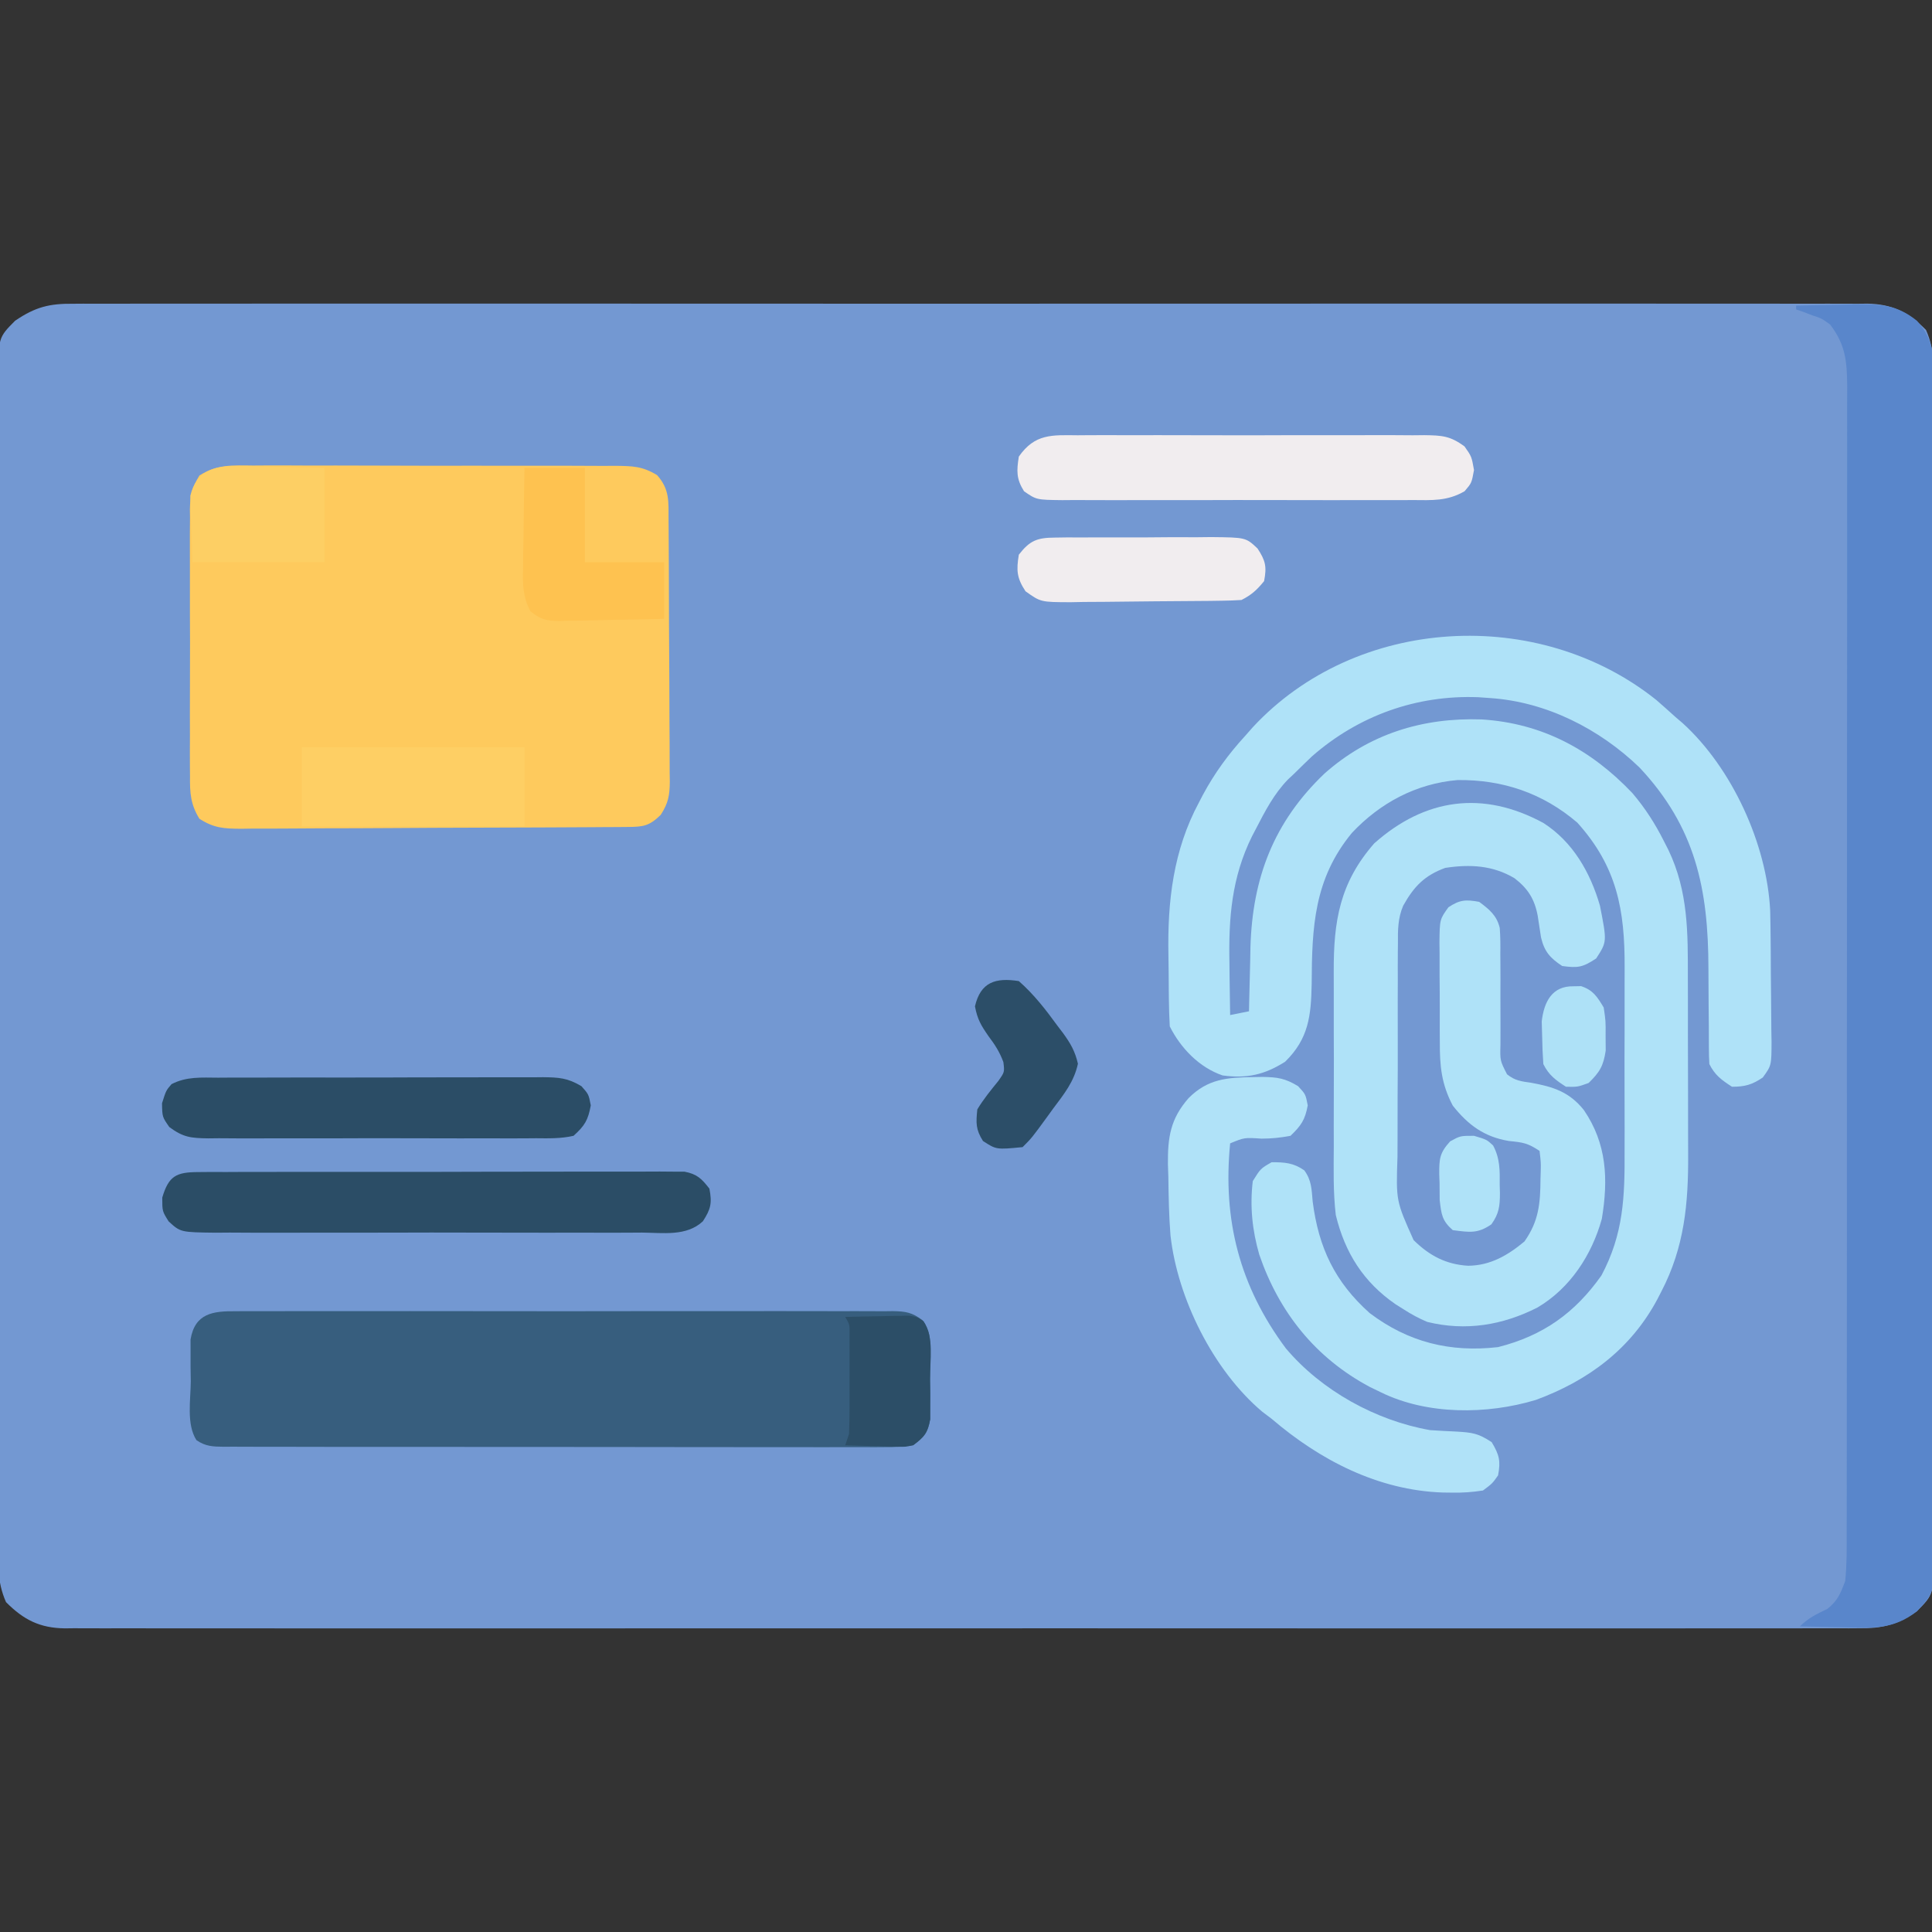 <?xml version="1.0" encoding="UTF-8"?>
<svg version="1.1" xmlns="http://www.w3.org/2000/svg" width="512" height="512">
<rect width="100%" height="100%" fill="#333333" stroke="none"/>
<path d="M0 0 C0.833 -0.006 1.667 -0.012 2.525 -0.018 C5.318 -0.032 8.11 -0.018 10.903 -0.005 C12.925 -0.009 14.947 -0.016 16.969 -0.023 C22.527 -0.04 28.084 -0.032 33.642 -0.02 C39.635 -0.01 45.628 -0.024 51.621 -0.035 C62.684 -0.052 73.746 -0.051 84.808 -0.04 C95.028 -0.03 105.247 -0.027 115.466 -0.032 C116.144 -0.032 116.822 -0.033 117.52 -0.033 C120.272 -0.034 123.023 -0.035 125.775 -0.037 C151.587 -0.049 177.399 -0.038 203.211 -0.016 C226.144 0.003 249.078 0.001 272.012 -0.018 C297.776 -0.04 323.541 -0.048 349.306 -0.036 C352.052 -0.034 354.799 -0.033 357.545 -0.032 C358.221 -0.032 358.897 -0.031 359.594 -0.031 C369.807 -0.026 380.02 -0.032 390.234 -0.042 C401.846 -0.053 413.458 -0.05 425.071 -0.029 C430.998 -0.018 436.925 -0.014 442.852 -0.027 C448.275 -0.039 453.698 -0.033 459.121 -0.011 C461.085 -0.007 463.049 -0.009 465.013 -0.019 C467.68 -0.031 470.345 -0.019 473.011 0 C474.16 -0.014 474.16 -0.014 475.332 -0.028 C481.908 0.064 486.209 2.189 490.911 6.928 C493.372 12.447 493.056 17.735 493.014 23.713 C493.018 25.075 493.025 26.437 493.033 27.799 C493.049 31.536 493.041 35.273 493.029 39.011 C493.02 43.044 493.034 47.077 493.045 51.109 C493.062 59.007 493.058 66.905 493.047 74.803 C493.038 81.222 493.037 87.64 493.041 94.059 C493.042 94.972 493.042 95.886 493.043 96.827 C493.044 98.682 493.045 100.537 493.047 102.393 C493.058 119.793 493.045 137.193 493.024 154.593 C493.006 169.525 493.009 184.457 493.027 199.389 C493.049 216.727 493.057 234.064 493.045 251.402 C493.043 253.251 493.042 255.099 493.041 256.948 C493.04 257.857 493.04 258.767 493.039 259.704 C493.036 266.115 493.041 272.526 493.051 278.938 C493.062 286.75 493.059 294.563 493.038 302.375 C493.027 306.362 493.023 310.348 493.036 314.335 C493.048 317.984 493.042 321.633 493.02 325.282 C493.014 327.228 493.027 329.174 493.041 331.12 C492.942 342.032 492.942 342.032 488.506 346.503 C483.141 350.149 479.427 351.085 473.011 351.007 C471.761 351.015 471.761 351.015 470.486 351.024 C467.693 351.039 464.902 351.025 462.109 351.011 C460.087 351.016 458.064 351.022 456.042 351.03 C450.485 351.047 444.927 351.039 439.37 351.026 C433.377 351.017 427.383 351.031 421.39 351.042 C410.328 351.059 399.266 351.057 388.203 351.047 C377.984 351.036 367.764 351.034 357.545 351.039 C356.528 351.039 356.528 351.039 355.491 351.04 C352.74 351.041 349.988 351.042 347.237 351.043 C321.425 351.056 295.613 351.045 269.801 351.023 C246.867 351.004 223.934 351.006 201 351.025 C175.235 351.046 149.47 351.055 123.706 351.042 C120.959 351.041 118.213 351.04 115.466 351.039 C114.79 351.038 114.114 351.038 113.417 351.038 C103.204 351.033 92.991 351.038 82.778 351.049 C71.165 351.06 59.553 351.057 47.94 351.035 C42.014 351.025 36.087 351.021 30.16 351.034 C24.737 351.046 19.314 351.039 13.891 351.018 C11.926 351.014 9.962 351.016 7.998 351.026 C5.332 351.038 2.666 351.025 0 351.007 C-0.766 351.016 -1.531 351.025 -2.32 351.035 C-8.897 350.943 -13.198 348.818 -17.9 344.079 C-20.361 338.56 -20.044 333.271 -20.002 327.294 C-20.007 325.932 -20.013 324.57 -20.021 323.208 C-20.038 319.47 -20.03 315.733 -20.017 311.996 C-20.008 307.963 -20.022 303.93 -20.033 299.897 C-20.051 291.999 -20.047 284.101 -20.035 276.203 C-20.026 269.785 -20.025 263.366 -20.03 256.948 C-20.03 256.034 -20.031 255.121 -20.031 254.18 C-20.033 252.325 -20.034 250.469 -20.035 248.614 C-20.047 231.214 -20.034 213.814 -20.012 196.414 C-19.994 181.482 -19.997 166.55 -20.016 151.618 C-20.037 134.28 -20.046 116.942 -20.033 99.605 C-20.032 97.756 -20.031 95.908 -20.03 94.059 C-20.029 93.15 -20.028 92.24 -20.028 91.303 C-20.024 84.892 -20.03 78.48 -20.039 72.069 C-20.051 64.256 -20.048 56.444 -20.026 48.631 C-20.016 44.645 -20.012 40.658 -20.025 36.672 C-20.037 33.022 -20.03 29.374 -20.009 25.724 C-20.002 23.779 -20.016 21.833 -20.029 19.887 C-19.931 8.974 -19.931 8.974 -15.494 4.503 C-10.129 0.857 -6.416 -0.078 0 0 Z " fill="#7398D2" transform="translate(19.494,80.497)"/>
<path d="M0 0 C1.114 -0.007 2.229 -0.014 3.377 -0.022 C7.06 -0.039 10.741 -0.019 14.424 0.002 C16.983 0.001 19.542 -0.001 22.101 -0.005 C27.465 -0.008 32.828 0.006 38.191 0.034 C44.386 0.066 50.58 0.066 56.774 0.049 C62.741 0.033 68.708 0.04 74.674 0.057 C77.21 0.062 79.746 0.062 82.282 0.055 C85.825 0.05 89.367 0.07 92.91 0.098 C94.484 0.088 94.484 0.088 96.09 0.078 C100.564 0.137 103.203 0.172 107.083 2.539 C110.452 6.303 110.115 9.566 110.132 14.398 C110.139 15.2 110.145 16.002 110.152 16.828 C110.172 19.487 110.183 22.147 110.193 24.807 C110.197 25.715 110.202 26.622 110.206 27.557 C110.227 32.361 110.241 37.165 110.25 41.969 C110.261 46.932 110.296 51.895 110.335 56.859 C110.362 60.674 110.37 64.488 110.374 68.303 C110.378 70.133 110.39 71.963 110.409 73.792 C110.433 76.354 110.432 78.914 110.425 81.476 C110.438 82.231 110.451 82.986 110.464 83.764 C110.428 87.437 110.064 89.463 108.051 92.578 C105.054 95.513 103.459 95.758 99.382 95.785 C98.419 95.794 97.456 95.802 96.464 95.811 C94.873 95.817 94.873 95.817 93.251 95.824 C92.137 95.832 91.023 95.84 89.875 95.849 C86.177 95.874 82.478 95.89 78.779 95.905 C76.888 95.913 76.888 95.913 74.959 95.921 C69.662 95.942 64.365 95.961 59.067 95.972 C51.477 95.989 43.886 96.022 36.296 96.079 C30.315 96.122 24.334 96.138 18.353 96.144 C15.808 96.151 13.264 96.166 10.72 96.19 C7.162 96.222 3.606 96.222 0.048 96.215 C-1.007 96.231 -2.061 96.247 -3.147 96.264 C-7.708 96.225 -10.296 96.111 -14.198 93.613 C-16.551 89.814 -16.749 86.68 -16.692 82.34 C-16.705 81.107 -16.705 81.107 -16.718 79.85 C-16.74 77.141 -16.726 74.434 -16.709 71.725 C-16.712 69.838 -16.717 67.952 -16.723 66.065 C-16.731 62.114 -16.72 58.164 -16.697 54.213 C-16.668 49.151 -16.685 44.092 -16.715 39.031 C-16.733 35.136 -16.727 31.241 -16.714 27.346 C-16.711 25.48 -16.715 23.614 -16.726 21.749 C-16.739 19.139 -16.72 16.532 -16.692 13.922 C-16.702 13.153 -16.712 12.384 -16.723 11.592 C-16.651 7.956 -16.121 5.754 -14.195 2.652 C-9.53 -0.341 -5.438 -0.061 0 0 Z " fill="#FECA5D" transform="translate(67.045,123.369)"/>
<path d="M0 0 C1.702 1.483 3.391 2.982 5.062 4.5 C5.695 5.04 6.328 5.58 6.98 6.137 C20.102 18.057 29.3 38.212 30.177 55.797 C30.243 58.421 30.28 61.043 30.301 63.668 C30.309 64.625 30.317 65.582 30.325 66.569 C30.339 68.581 30.35 70.594 30.358 72.607 C30.369 74.666 30.39 76.725 30.419 78.784 C30.462 81.766 30.478 84.748 30.488 87.73 C30.506 88.65 30.523 89.57 30.541 90.518 C30.52 96.868 30.52 96.868 28.219 100.048 C25.369 101.967 23.506 102.5 20.062 102.5 C17.315 100.73 15.531 99.437 14.062 96.5 C13.97 95.099 13.937 93.693 13.937 92.288 C13.933 91.416 13.929 90.544 13.925 89.645 C13.924 88.696 13.923 87.747 13.922 86.77 C13.904 84.748 13.884 82.727 13.863 80.705 C13.835 77.528 13.813 74.352 13.812 71.175 C13.789 50.13 10.415 33.733 -4.461 17.887 C-15.068 7.664 -29.098 0.519 -43.938 -0.5 C-45.022 -0.577 -46.106 -0.655 -47.223 -0.734 C-63.559 -1.353 -78.898 4.127 -91.25 14.938 C-92.827 16.443 -94.392 17.962 -95.938 19.5 C-96.491 20.018 -97.044 20.536 -97.613 21.07 C-101.335 24.902 -103.695 29.48 -106.125 34.188 C-106.458 34.822 -106.792 35.457 -107.135 36.112 C-112.533 47.03 -113.361 57.715 -113.125 69.75 C-113.11 71.092 -113.096 72.435 -113.084 73.777 C-113.049 77.019 -113 80.259 -112.938 83.5 C-110.463 83.005 -110.463 83.005 -107.938 82.5 C-107.923 81.715 -107.908 80.929 -107.893 80.12 C-107.818 76.496 -107.722 72.873 -107.625 69.25 C-107.602 68.015 -107.58 66.78 -107.557 65.508 C-107.025 47.147 -101.392 32.347 -87.938 19.5 C-76.097 9.001 -61.943 4.619 -46.285 5.156 C-30.245 6.154 -17.288 13.161 -6.348 24.668 C-2.935 28.679 -0.298 32.803 2.062 37.5 C2.645 38.643 2.645 38.643 3.238 39.809 C8.484 50.815 8.374 61.753 8.363 73.676 C8.367 75.45 8.372 77.225 8.376 78.999 C8.384 82.708 8.383 86.417 8.378 90.127 C8.372 94.85 8.389 99.574 8.413 104.297 C8.427 107.96 8.428 111.623 8.425 115.285 C8.426 117.025 8.431 118.765 8.441 120.505 C8.507 133.441 7.446 144.998 1.375 156.688 C0.852 157.706 0.852 157.706 0.318 158.746 C-6.71 171.951 -17.99 180.37 -31.938 185.5 C-44.891 189.402 -60.675 189.498 -72.938 183.5 C-73.939 183.014 -74.941 182.528 -75.973 182.027 C-90.319 174.356 -99.961 162.3 -105.211 147.008 C-107.078 140.564 -107.74 134.186 -106.938 127.5 C-104.875 124.188 -104.875 124.188 -101.938 122.5 C-98.491 122.5 -96.145 122.654 -93.281 124.66 C-91.337 127.323 -91.361 129.675 -91.062 132.938 C-89.49 145.155 -85.191 154.234 -75.938 162.5 C-65.705 170.207 -54.656 172.952 -41.938 171.5 C-30.001 168.476 -21.594 162.475 -14.543 152.516 C-8.668 141.48 -8.343 131.66 -8.406 119.438 C-8.404 117.596 -8.4 115.755 -8.395 113.914 C-8.389 110.071 -8.397 106.229 -8.416 102.386 C-8.439 97.487 -8.426 92.589 -8.402 87.69 C-8.387 83.893 -8.392 80.096 -8.402 76.299 C-8.405 74.493 -8.402 72.688 -8.392 70.883 C-8.331 55.704 -10.389 44.208 -20.938 32.5 C-30.12 24.653 -40.729 21.091 -52.68 21.223 C-63.638 22.156 -73.23 27.295 -80.688 35.25 C-90.695 47.416 -91.265 60.109 -91.328 75.234 C-91.49 83.63 -92.104 89.764 -98.375 95.875 C-103.829 99.334 -108.523 100.372 -114.938 99.5 C-121.101 97.412 -126.058 92.259 -128.938 86.5 C-129.073 84.061 -129.15 81.652 -129.176 79.211 C-129.184 78.475 -129.192 77.739 -129.2 76.98 C-129.214 75.412 -129.225 73.843 -129.233 72.274 C-129.244 70.7 -129.264 69.125 -129.294 67.551 C-129.563 53.379 -128.017 39.825 -121.188 27.125 C-120.844 26.465 -120.5 25.805 -120.146 25.125 C-117.048 19.356 -113.368 14.328 -108.938 9.5 C-108.274 8.745 -107.61 7.989 -106.926 7.211 C-79.454 -22.343 -31.226 -24.981 0 0 Z " fill="#AFE2F8" transform="translate(438.938,185.5)"/>
<path d="M0 0 C4.021 -0.117 8.041 -0.187 12.062 -0.25 C13.196 -0.284 14.33 -0.317 15.498 -0.352 C22.24 -0.43 26.658 -0.285 32 4 C37.267 9.683 36.56 15.774 36.508 23.209 C36.513 24.571 36.519 25.933 36.527 27.295 C36.544 31.033 36.535 34.77 36.523 38.508 C36.514 42.54 36.528 46.573 36.539 50.606 C36.557 58.504 36.553 66.402 36.541 74.3 C36.532 80.719 36.531 87.137 36.535 93.556 C36.536 94.469 36.536 95.382 36.537 96.323 C36.538 98.179 36.54 100.034 36.541 101.889 C36.552 119.29 36.539 136.69 36.518 154.09 C36.5 169.022 36.503 183.954 36.521 198.886 C36.543 216.223 36.551 233.561 36.539 250.899 C36.538 252.747 36.537 254.596 36.535 256.444 C36.535 257.354 36.534 258.263 36.533 259.2 C36.53 265.612 36.536 272.023 36.545 278.434 C36.556 286.247 36.553 294.059 36.532 301.872 C36.522 305.859 36.517 309.845 36.531 313.832 C36.543 317.481 36.536 321.13 36.515 324.779 C36.508 326.725 36.521 328.671 36.535 330.616 C36.439 341.215 36.439 341.215 32 346 C25.876 350.861 20.156 350.484 12.562 350.25 C11.449 350.232 10.336 350.214 9.189 350.195 C6.459 350.148 3.73 350.083 1 350 C3.193 347.807 5.465 346.712 8.246 345.391 C11.012 343.198 11.73 341.348 13 338 C13.45 333.651 13.409 329.318 13.388 324.949 C13.392 323.604 13.397 322.26 13.404 320.915 C13.418 317.225 13.414 313.535 13.407 309.845 C13.402 305.864 13.415 301.882 13.425 297.9 C13.442 290.102 13.443 282.304 13.438 274.506 C13.434 268.168 13.435 261.83 13.44 255.492 C13.441 254.59 13.442 253.688 13.443 252.759 C13.444 250.927 13.446 249.094 13.447 247.262 C13.461 230.078 13.456 212.895 13.444 195.711 C13.434 179.99 13.447 164.268 13.471 148.547 C13.495 132.404 13.505 116.262 13.498 100.119 C13.495 91.056 13.497 81.994 13.515 72.931 C13.529 65.216 13.53 57.501 13.513 49.786 C13.504 45.85 13.502 41.914 13.517 37.978 C13.531 34.374 13.526 30.77 13.507 27.166 C13.501 25.246 13.515 23.327 13.53 21.408 C13.473 14.739 13.099 10.372 9 5 C6.729 3.37 6.729 3.37 4.25 2.562 C3.451 2.254 2.652 1.946 1.828 1.629 C1.225 1.421 0.622 1.214 0 1 C0 0.67 0 0.34 0 0 Z " fill="#5986CB" transform="translate(476,81)"/>
<path d="M0 0 C0.764 -0.006 1.528 -0.012 2.316 -0.019 C4.879 -0.035 7.44 -0.022 10.003 -0.01 C11.84 -0.015 13.676 -0.022 15.513 -0.031 C20.502 -0.049 25.492 -0.042 30.481 -0.029 C35.699 -0.019 40.917 -0.029 46.135 -0.035 C54.898 -0.042 63.661 -0.033 72.424 -0.014 C82.56 0.008 92.696 0.001 102.832 -0.021 C111.529 -0.039 120.226 -0.042 128.924 -0.031 C134.121 -0.025 139.317 -0.024 144.514 -0.037 C149.4 -0.049 154.285 -0.041 159.17 -0.018 C160.965 -0.012 162.76 -0.014 164.554 -0.023 C167.001 -0.034 169.447 -0.02 171.893 0 C172.963 -0.013 172.963 -0.013 174.055 -0.027 C177.419 0.026 179.174 0.301 181.886 2.36 C183.974 5.233 183.963 7.133 183.978 10.664 C183.986 12.445 183.986 12.445 183.994 14.262 C183.978 15.498 183.963 16.734 183.947 18.008 C183.97 19.862 183.97 19.862 183.994 21.754 C183.988 22.941 183.983 24.128 183.978 25.352 C183.973 26.436 183.969 27.521 183.964 28.639 C183.303 32.302 182.401 33.268 179.447 35.508 C176.776 35.899 174.517 36.045 171.849 36.009 C171.08 36.015 170.311 36.02 169.518 36.026 C166.939 36.04 164.361 36.025 161.782 36.01 C159.934 36.013 158.087 36.019 156.239 36.026 C151.218 36.04 146.198 36.029 141.177 36.012 C135.928 35.998 130.679 36.005 125.43 36.008 C116.616 36.011 107.802 35.998 98.987 35.974 C88.789 35.948 78.59 35.946 68.392 35.958 C58.59 35.969 48.788 35.962 38.986 35.948 C34.81 35.943 30.634 35.943 26.458 35.947 C21.544 35.952 16.63 35.942 11.716 35.92 C9.91 35.915 8.103 35.914 6.297 35.919 C3.837 35.925 1.378 35.913 -1.082 35.896 C-1.802 35.902 -2.522 35.908 -3.264 35.914 C-6.142 35.877 -8.091 35.828 -10.495 34.162 C-13.201 29.933 -12.017 23.408 -11.991 18.57 C-12.011 17.282 -12.031 15.994 -12.051 14.666 C-12.051 13.429 -12.05 12.192 -12.049 10.918 C-12.051 9.785 -12.053 8.652 -12.055 7.485 C-10.889 0.564 -6.181 -0.077 0 0 Z " fill="#375E7E" transform="translate(62.553,347.492)"/>
<path d="M0 0 C7.84 5.05 12.419 13.104 14.977 21.902 C16.86 31.473 16.86 31.473 13.977 35.902 C10.458 38.248 9.119 38.482 4.977 37.902 C1.776 35.793 0.262 34.098 -0.637 30.332 C-0.938 28.409 -1.232 26.484 -1.52 24.559 C-2.354 20.159 -4.098 17.386 -7.641 14.656 C-13.387 11.211 -19.494 10.902 -26.023 11.902 C-31.508 13.915 -34.307 16.805 -37.158 21.913 C-38.576 25.173 -38.589 28.424 -38.557 31.914 C-38.566 32.682 -38.574 33.451 -38.583 34.242 C-38.606 36.764 -38.599 39.284 -38.59 41.805 C-38.595 43.569 -38.601 45.334 -38.609 47.098 C-38.619 50.789 -38.614 54.48 -38.6 58.171 C-38.583 62.886 -38.606 67.6 -38.641 72.316 C-38.663 75.958 -38.662 79.599 -38.654 83.241 C-38.653 84.979 -38.66 86.717 -38.674 88.455 C-39.064 100.151 -39.064 100.151 -34.4 110.548 C-30.206 114.673 -25.818 116.989 -19.961 117.34 C-14.082 117.282 -9.474 114.606 -5.023 110.902 C-1.191 105.449 -0.824 100.814 -0.773 94.277 C-0.753 93.597 -0.732 92.916 -0.711 92.215 C-0.659 90.007 -0.659 90.007 -1.023 86.902 C-4.2 84.785 -5.471 84.644 -9.148 84.277 C-15.692 83.175 -19.926 80.067 -24.023 74.902 C-27.05 69.143 -27.478 64.401 -27.457 57.953 C-27.462 57.018 -27.468 56.083 -27.473 55.12 C-27.479 53.154 -27.478 51.188 -27.469 49.222 C-27.461 46.213 -27.49 43.206 -27.521 40.197 C-27.523 38.283 -27.523 36.368 -27.52 34.453 C-27.531 33.555 -27.542 32.657 -27.554 31.732 C-27.484 25.541 -27.484 25.541 -25.176 22.341 C-22.179 20.338 -20.559 20.253 -17.023 20.902 C-14.352 22.894 -12.354 24.49 -11.57 27.84 C-11.399 30.179 -11.384 32.472 -11.422 34.816 C-11.414 35.668 -11.406 36.519 -11.398 37.397 C-11.375 40.107 -11.384 42.817 -11.398 45.527 C-11.402 48.245 -11.399 50.962 -11.378 53.68 C-11.366 55.368 -11.368 57.056 -11.388 58.745 C-11.501 62.977 -11.501 62.977 -9.641 66.606 C-7.542 68.288 -5.924 68.474 -3.273 68.84 C2.635 69.922 6.864 71.264 10.703 76.059 C16.807 84.969 17.22 94.395 15.48 104.898 C12.834 114.483 7.081 123.307 -1.59 128.414 C-10.808 133.097 -20.604 134.731 -30.797 132.219 C-33.031 131.274 -34.986 130.217 -37.023 128.902 C-38.066 128.249 -38.066 128.249 -39.129 127.582 C-47.66 121.724 -52.596 113.919 -55.023 103.902 C-55.74 97.861 -55.588 91.752 -55.555 85.68 C-55.557 83.926 -55.561 82.172 -55.566 80.418 C-55.572 76.759 -55.564 73.101 -55.545 69.442 C-55.522 64.776 -55.535 60.112 -55.559 55.446 C-55.574 51.83 -55.569 48.214 -55.559 44.597 C-55.556 42.878 -55.559 41.158 -55.569 39.439 C-55.626 26.006 -53.977 15.849 -44.836 5.402 C-31.402 -6.539 -16.044 -8.703 0 0 Z " fill="#AFE2F8" transform="translate(409.023,218.098)"/>
<path d="M0 0 C0.785 -0.015 1.569 -0.03 2.378 -0.045 C6.323 0.026 8.394 0.306 11.828 2.414 C13.812 4.562 13.812 4.562 14.375 7.5 C13.668 11.351 12.631 12.848 9.812 15.562 C7.062 16.071 4.87 16.307 2.125 16.312 C-2.396 16.005 -2.396 16.005 -6.188 17.562 C-8.18 37.865 -3.692 55.402 8.562 71.875 C18 83.074 32.405 91.034 46.812 93.562 C49.103 93.712 51.395 93.837 53.688 93.938 C57.929 94.195 59.5 94.356 63.125 96.75 C65.136 100.102 65.548 101.724 64.812 105.562 C63.293 107.711 63.293 107.711 60.812 109.562 C57.898 110.001 55.472 110.181 52.562 110.125 C51.768 110.115 50.973 110.106 50.154 110.096 C33.025 109.508 17.624 101.531 4.812 90.562 C3.994 89.944 3.175 89.325 2.332 88.688 C-10.649 77.739 -20.138 58.642 -21.996 41.958 C-22.406 36.83 -22.498 31.705 -22.562 26.562 C-22.6 25.426 -22.637 24.289 -22.676 23.117 C-22.751 15.935 -22.005 11.052 -17.188 5.562 C-12.097 0.457 -6.939 0.094 0 0 Z " fill="#B0E2F8" transform="translate(332.188,285.438)"/>
<path d="M0 0 C1.151 -0.01 2.302 -0.02 3.488 -0.03 C4.752 -0.026 6.016 -0.021 7.318 -0.016 C8.662 -0.022 10.006 -0.029 11.349 -0.037 C15 -0.055 18.651 -0.054 22.302 -0.048 C25.349 -0.045 28.395 -0.051 31.442 -0.057 C38.63 -0.071 45.817 -0.07 53.004 -0.058 C60.421 -0.047 67.838 -0.061 75.255 -0.088 C81.621 -0.11 87.987 -0.117 94.353 -0.111 C98.156 -0.107 101.959 -0.11 105.762 -0.127 C109.338 -0.142 112.914 -0.138 116.491 -0.12 C118.429 -0.114 120.368 -0.128 122.307 -0.143 C124.037 -0.129 124.037 -0.129 125.803 -0.114 C127.307 -0.113 127.307 -0.113 128.842 -0.113 C132.199 0.528 133.385 1.724 135.465 4.388 C136.195 8.2 135.859 9.784 133.735 13.039 C129.404 17.098 123.133 16.08 117.584 16.035 C115.62 16.048 115.62 16.048 113.616 16.061 C110.031 16.084 106.447 16.075 102.862 16.059 C99.108 16.047 95.353 16.058 91.599 16.066 C85.294 16.075 78.989 16.063 72.684 16.04 C65.399 16.012 58.114 16.021 50.829 16.049 C44.57 16.071 38.311 16.075 32.052 16.061 C28.315 16.054 24.579 16.053 20.842 16.069 C16.676 16.086 12.512 16.063 8.346 16.035 C7.109 16.045 5.873 16.055 4.599 16.065 C-4.701 15.95 -4.701 15.95 -7.84 13.074 C-9.535 10.388 -9.535 10.388 -9.535 6.763 C-7.84 1.043 -5.858 0.014 0 0 Z " fill="#2B4D66" transform="translate(52.535,310.612)"/>
<path d="M0 0 C1.066 -0.009 2.131 -0.018 3.229 -0.027 C6.749 -0.049 10.269 -0.034 13.789 -0.017 C16.236 -0.02 18.683 -0.025 21.13 -0.032 C26.258 -0.039 31.386 -0.028 36.514 -0.005 C43.088 0.024 49.661 0.007 56.236 -0.023 C61.289 -0.041 66.341 -0.035 71.394 -0.022 C73.818 -0.019 76.243 -0.023 78.667 -0.035 C82.054 -0.047 85.441 -0.028 88.828 0 C89.831 -0.01 90.834 -0.02 91.867 -0.031 C96.512 0.04 98.718 0.13 102.537 2.965 C104.414 5.647 104.414 5.647 105.039 9.209 C104.414 12.647 104.414 12.647 102.543 14.829 C97.97 17.486 93.923 17.206 88.72 17.165 C87.644 17.172 86.567 17.179 85.457 17.186 C81.899 17.203 78.343 17.192 74.785 17.178 C72.313 17.181 69.841 17.185 67.369 17.19 C62.19 17.196 57.011 17.187 51.832 17.168 C45.188 17.146 38.545 17.159 31.901 17.183 C26.798 17.197 21.695 17.193 16.591 17.182 C14.141 17.18 11.691 17.183 9.241 17.192 C5.82 17.202 2.399 17.187 -1.022 17.165 C-2.037 17.173 -3.053 17.181 -4.1 17.189 C-10.922 17.107 -10.922 17.107 -14.211 14.829 C-16.274 11.554 -16.184 9.434 -15.586 5.647 C-11.334 -0.44 -6.825 -0.069 0 0 Z " fill="#F1EDEF" transform="translate(285.586,115.353)"/>
<path d="M0 0 C1.496 -0.01 1.496 -0.01 3.022 -0.021 C6.32 -0.039 9.618 -0.035 12.916 -0.03 C15.208 -0.034 17.499 -0.039 19.791 -0.045 C24.595 -0.054 29.399 -0.052 34.204 -0.042 C40.362 -0.031 46.52 -0.051 52.678 -0.08 C57.411 -0.098 62.144 -0.098 66.877 -0.092 C69.147 -0.092 71.418 -0.098 73.689 -0.111 C76.863 -0.125 80.036 -0.115 83.211 -0.098 C84.15 -0.107 85.089 -0.117 86.056 -0.127 C90.26 -0.079 92.585 0.054 96.257 2.252 C98.17 4.404 98.17 4.404 98.733 7.342 C98.01 11.277 97.145 12.701 94.17 15.404 C90.872 16.163 87.621 16.087 84.249 16.051 C82.738 16.064 82.738 16.064 81.197 16.078 C77.866 16.1 74.536 16.085 71.205 16.068 C68.891 16.071 66.577 16.076 64.263 16.083 C59.412 16.09 54.561 16.079 49.709 16.056 C43.49 16.027 37.272 16.044 31.053 16.074 C26.274 16.092 21.495 16.086 16.716 16.073 C14.423 16.07 12.13 16.074 9.837 16.086 C6.631 16.098 3.427 16.079 0.221 16.051 C-0.727 16.061 -1.675 16.071 -2.652 16.082 C-7.183 16.009 -9.218 15.857 -12.954 13.09 C-14.83 10.404 -14.83 10.404 -14.892 6.779 C-13.83 3.404 -13.83 3.404 -12.378 1.718 C-8.371 -0.348 -4.444 -0.021 0 0 Z " fill="#2B4D66" transform="translate(57.83,285.596)"/>
<path d="M0 0 C19.47 0 38.94 0 59 0 C59 6.93 59 13.86 59 21 C39.53 21 20.06 21 0 21 C0 14.07 0 7.14 0 0 Z " fill="#FECF64" transform="translate(80,198)"/>
<path d="M0 0 C1.105 -0.016 2.209 -0.032 3.348 -0.048 C4.536 -0.043 5.725 -0.038 6.949 -0.033 C8.788 -0.042 8.788 -0.042 10.663 -0.052 C13.254 -0.059 15.846 -0.056 18.438 -0.043 C22.404 -0.029 26.368 -0.063 30.334 -0.101 C32.852 -0.102 35.369 -0.1 37.887 -0.095 C39.074 -0.109 40.26 -0.122 41.483 -0.136 C50.639 -0.032 50.639 -0.032 53.737 2.881 C55.882 6.136 56.217 7.711 55.485 11.533 C53.618 13.836 52.128 15.212 49.485 16.533 C47.786 16.649 46.083 16.703 44.38 16.726 C43.315 16.742 42.25 16.758 41.153 16.775 C36.281 16.819 31.409 16.861 26.537 16.884 C23.966 16.9 21.394 16.927 18.823 16.966 C15.12 17.02 11.418 17.042 7.715 17.057 C6.566 17.08 5.417 17.102 4.233 17.126 C-3.717 17.104 -3.717 17.104 -7.745 14.223 C-10.071 10.689 -10.195 8.685 -9.515 4.533 C-6.614 0.79 -4.675 0.03 0 0 Z " fill="#F1EDEF" transform="translate(279.515,142.467)"/>
<path d="M0 0 C5.28 0 10.56 0 16 0 C16 8.25 16 16.5 16 25 C22.93 25 29.86 25 37 25 C37 29.95 37 34.9 37 40 C32.372 40.115 27.749 40.214 23.121 40.275 C21.547 40.3 19.974 40.334 18.401 40.377 C16.137 40.438 13.874 40.466 11.609 40.488 C10.558 40.527 10.558 40.527 9.485 40.566 C5.98 40.568 4.279 40.23 1.549 37.979 C-0.413 34.206 -0.506 31.002 -0.391 26.855 C-0.385 26.086 -0.379 25.316 -0.373 24.523 C-0.351 22.077 -0.301 19.633 -0.25 17.188 C-0.23 15.524 -0.212 13.861 -0.195 12.197 C-0.155 8.13 -0.076 4.067 0 0 Z " fill="#FEC250" transform="translate(139,124)"/>
<path d="M0 0 C0.659 0.007 1.318 0.014 1.996 0.021 C4.086 0.049 6.173 0.112 8.262 0.176 C9.684 0.201 11.107 0.224 12.529 0.244 C16.004 0.295 19.474 0.393 22.949 0.488 C22.949 8.738 22.949 16.988 22.949 25.488 C11.399 25.488 -0.151 25.488 -12.051 25.488 C-12.154 22.291 -12.257 19.095 -12.363 15.801 C-12.409 14.802 -12.454 13.804 -12.501 12.775 C-12.514 11.975 -12.526 11.175 -12.539 10.352 C-12.565 9.54 -12.591 8.728 -12.618 7.892 C-11.035 1.189 -6.203 -0.132 0 0 Z " fill="#FDCF64" transform="translate(63.051,123.512)"/>
<path d="M0 0 C4.022 3.535 7.181 7.627 10.312 11.938 C10.994 12.83 10.994 12.83 11.689 13.74 C13.679 16.477 14.902 18.569 15.66 21.895 C14.653 26.633 11.997 29.919 9.125 33.75 C8.569 34.517 8.014 35.284 7.441 36.074 C3.441 41.559 3.441 41.559 1 44 C-5.963 44.674 -5.963 44.674 -9.5 42.375 C-11.447 39.293 -11.36 37.607 -11 34 C-9.352 31.268 -7.44 28.941 -5.434 26.465 C-3.77 24.11 -3.77 24.11 -4.094 21.469 C-5.085 18.769 -6.334 16.855 -8.062 14.562 C-10.035 11.701 -10.971 10.154 -11.625 6.688 C-10.131 0.262 -6.183 -0.976 0 0 Z " fill="#2C4E68" transform="translate(270,260)"/>
<path d="M0 0 C3.104 -0.087 6.208 -0.14 9.312 -0.188 C10.194 -0.213 11.075 -0.238 11.982 -0.264 C13.254 -0.278 13.254 -0.278 14.551 -0.293 C15.721 -0.317 15.721 -0.317 16.915 -0.341 C19 0 19 0 20.751 1.14 C23.586 5.362 22.465 11.536 22.438 16.438 C22.467 18.299 22.467 18.299 22.498 20.197 C22.497 21.389 22.497 22.581 22.496 23.809 C22.499 25.445 22.499 25.445 22.502 27.115 C21.88 30.692 20.909 31.873 18 34 C15.894 34.454 15.894 34.454 13.672 34.391 C12.873 34.378 12.073 34.365 11.25 34.352 C10.425 34.318 9.6 34.285 8.75 34.25 C7.489 34.223 7.489 34.223 6.203 34.195 C4.135 34.148 2.067 34.077 0 34 C0.33 33.01 0.66 32.02 1 31 C1.095 28.813 1.131 26.623 1.133 24.434 C1.134 23.144 1.135 21.854 1.137 20.525 C1.135 19.855 1.133 19.184 1.13 18.493 C1.125 16.441 1.13 14.39 1.137 12.338 C1.135 10.405 1.135 10.405 1.133 8.434 C1.132 7.248 1.131 6.063 1.129 4.842 C1.195 2.052 1.195 2.052 0 0 Z " fill="#2C4E67" transform="translate(224,349)"/>
<path d="M0 0 C0.66 -0.013 1.32 -0.026 2 -0.039 C5.213 1.028 6.266 2.772 8 5.625 C8.531 9.219 8.531 9.219 8.5 13.125 C8.51 14.414 8.521 15.703 8.531 17.031 C7.927 21.12 6.933 22.767 4 25.625 C1.062 26.688 1.062 26.688 -2 26.625 C-4.747 24.855 -6.531 23.562 -8 20.625 C-8.177 18.17 -8.277 15.769 -8.312 13.312 C-8.35 11.996 -8.387 10.68 -8.426 9.324 C-7.831 4.159 -5.722 -0.112 0 0 Z " fill="#AEE1F7" transform="translate(417,261.375)"/>
<path d="M0 0 C3.375 1 3.375 1 5.059 2.562 C6.907 5.985 6.85 9.207 6.812 13 C6.832 13.712 6.852 14.423 6.873 15.156 C6.87 18.606 6.635 20.639 4.602 23.469 C0.923 25.998 -1.229 25.558 -5.625 25 C-8.481 22.502 -8.644 20.841 -9.094 17.031 C-9.12 15.521 -9.13 14.01 -9.125 12.5 C-9.153 11.741 -9.182 10.981 -9.211 10.199 C-9.225 6.138 -9.143 4.569 -6.32 1.469 C-3.625 0 -3.625 0 0 0 Z " fill="#AFE2F8" transform="translate(390.625,301)"/>
</svg>
